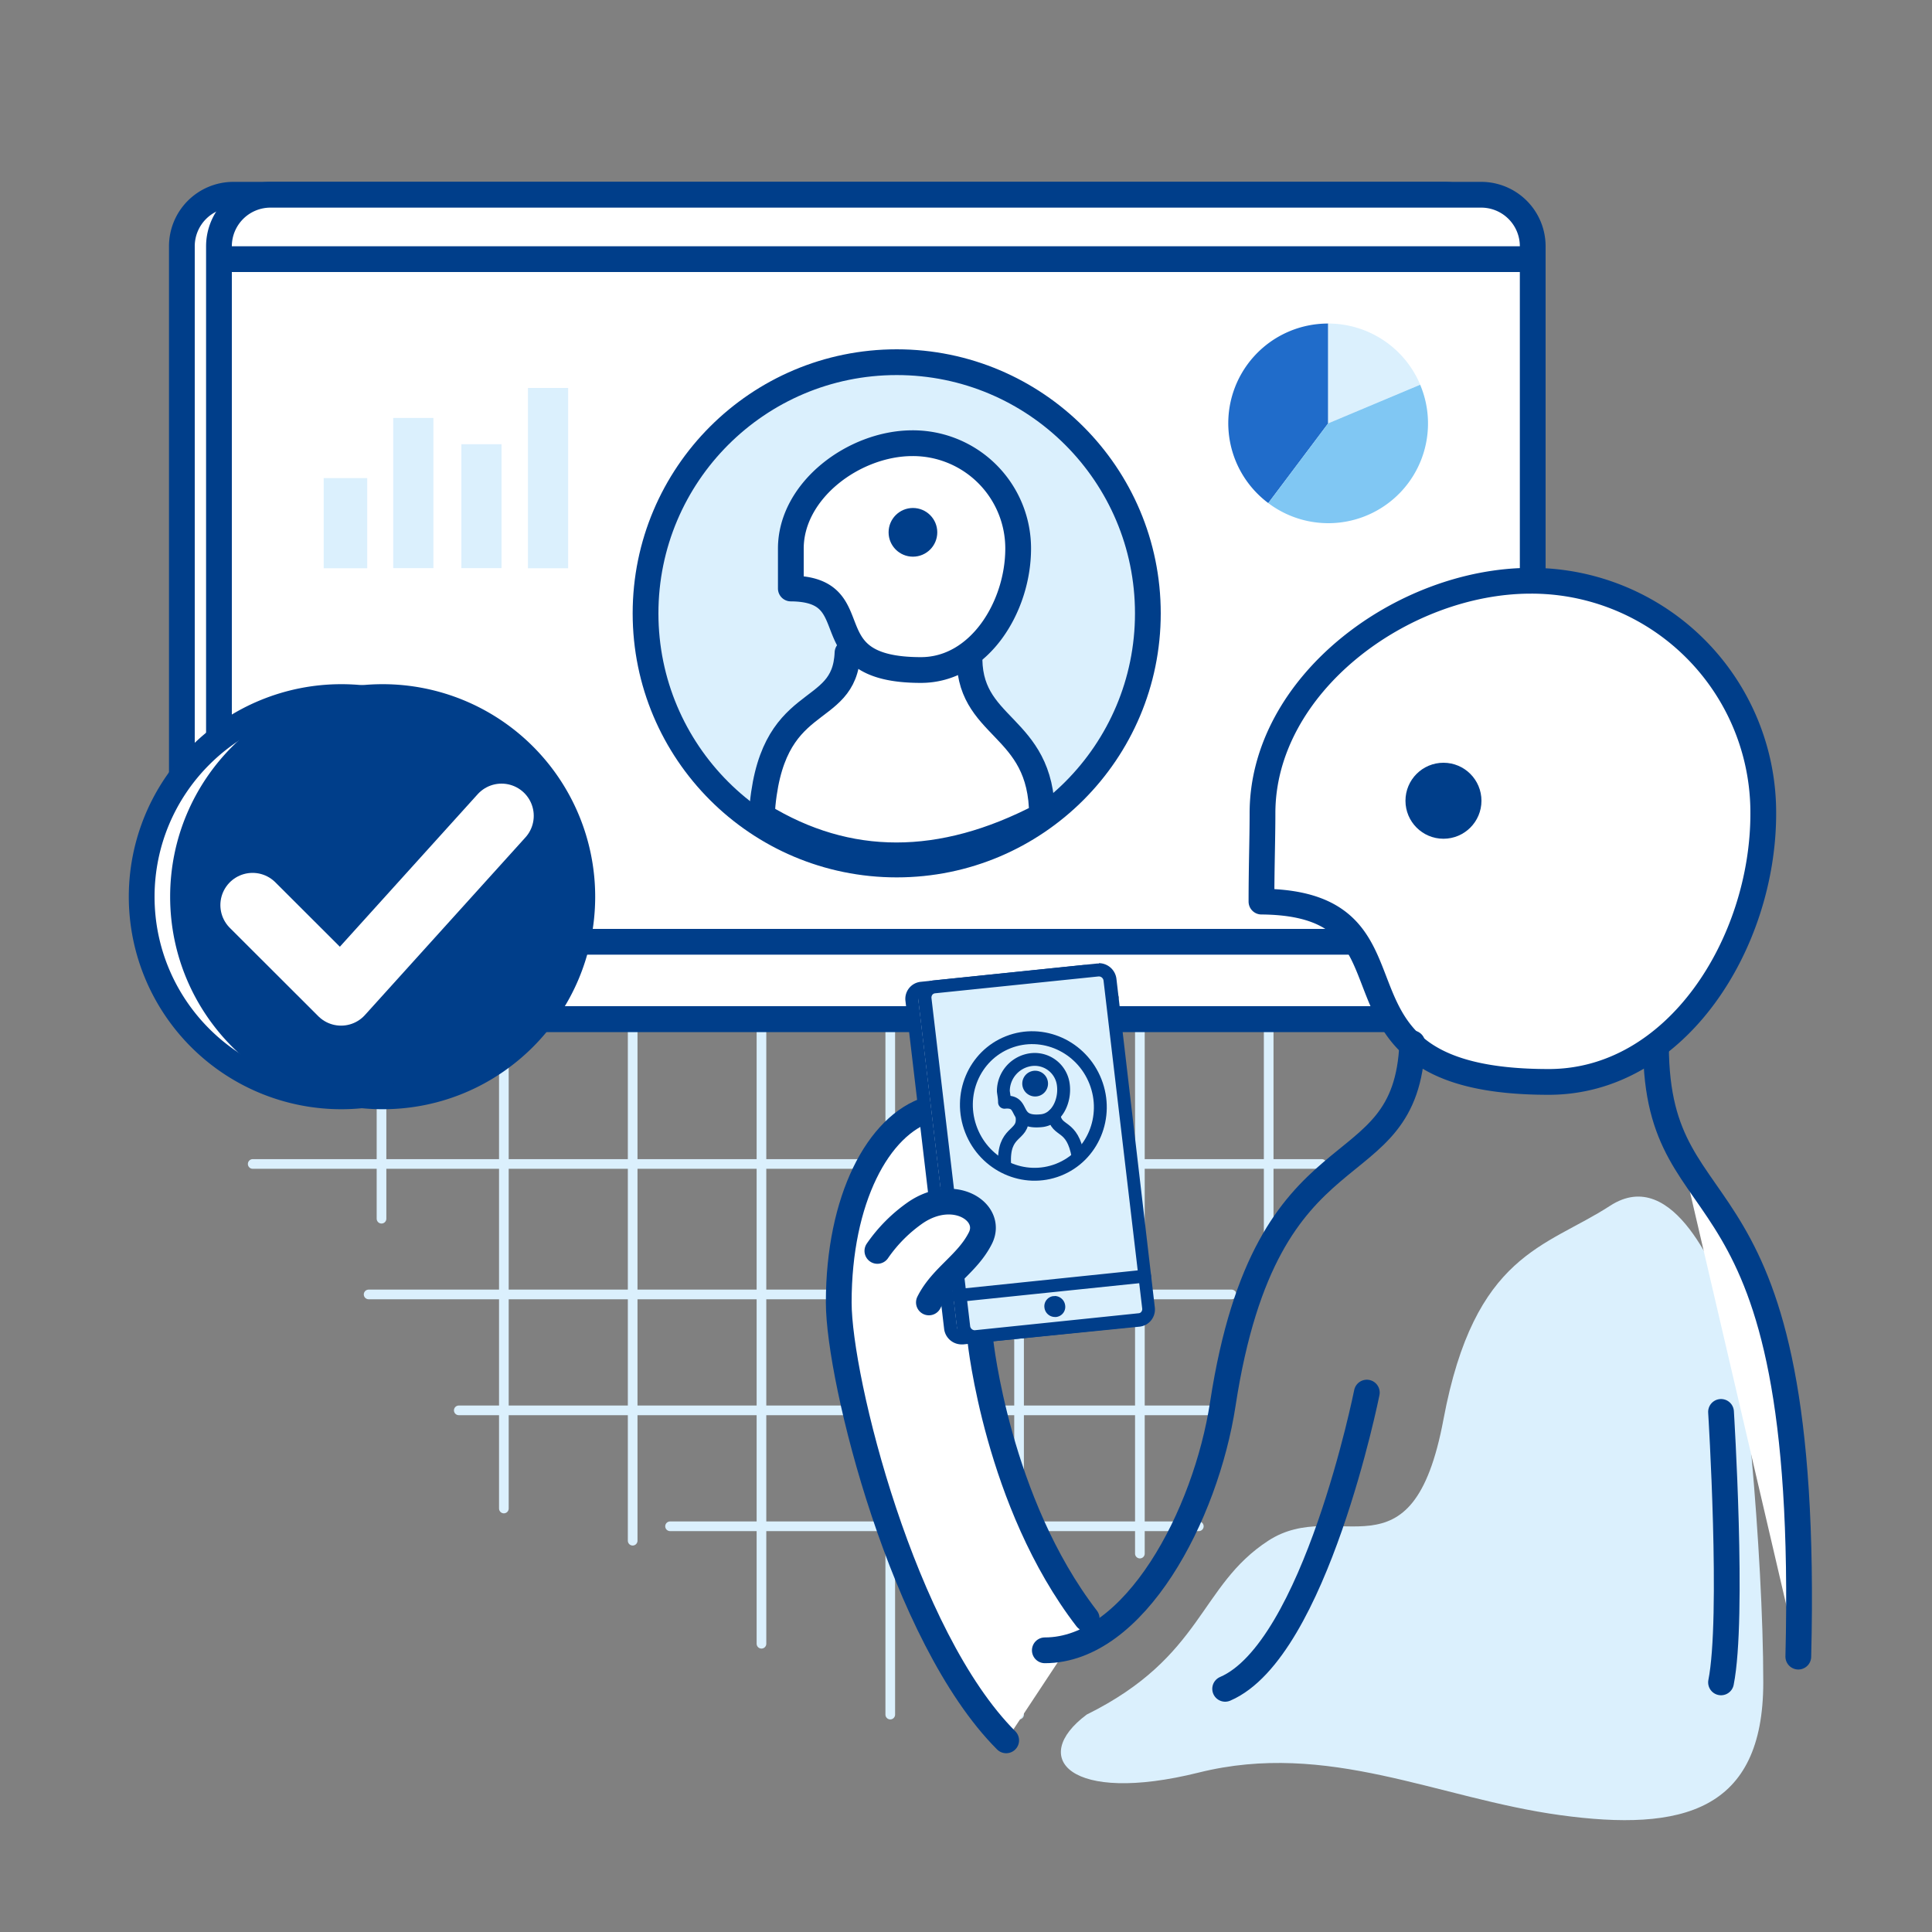 <svg xmlns="http://www.w3.org/2000/svg" width="150" height="150" viewBox="0 0 150 150">
    <rect x="0" y="0" width="150" height="150" fill="#808080" stroke="none"/>
    <g fill="none" fill-rule="evenodd">
        <g stroke="#DBF0FD" stroke-linecap="round" stroke-linejoin="round" stroke-width=".75">
            <path d="M39.12 50.12v67M29.62 27.62v67M49.12 57.12v62.5M59.12 66.12v61.5M69.12 66.12v67M79.12 66.12v67M88.5 66.62v54M98.5 68v29.206M95.12 109.5h-59.5M95.62 100.5h-67M93.076 118.5H52.023M102.62 90.37h-83M86.62 78.99h-67M86.62 67.62h-67"/>
        </g>
        <g transform="translate(10 14)">
            <rect width="102" height="64" x="4.12" y="1.12" fill="#FFF" fill-rule="nonzero" rx="4"/>
            <path fill="#003E8A" fill-rule="nonzero" d="M102.12 2.12a3 3 0 0 1 3 3v56a3 3 0 0 1-3 3h-94a3 3 0 0 1-3-3v-56a3 3 0 0 1 3-3h94zm0-2h-94a5 5 0 0 0-5 5v56a5 5 0 0 0 5 5h94a5 5 0 0 0 5-5v-56a5 5 0 0 0-5-5z"/>
            <rect width="102" height="64" x="7" y="1.12" fill="#FFF" fill-rule="nonzero" rx="4"/>
            <path fill="#003E8A" fill-rule="nonzero" d="M105 2.12a3 3 0 0 1 3 3v56a3 3 0 0 1-3 3H11a3 3 0 0 1-3-3v-56a3 3 0 0 1 3-3h94zm0-2H11a5 5 0 0 0-5 5v56a5 5 0 0 0 5 5h94a5 5 0 0 0 5-5v-56a5 5 0 0 0-5-5z"/>
            <path stroke="#003E8A" stroke-linecap="round" stroke-linejoin="round" stroke-width="2" d="M7.12 59.12h101"/>
            <path fill="#DBF0FD" fill-rule="nonzero" d="M18.51 23.12v7h-3.38v-7zM23.65 18.45v11.66h-3.12V18.45zM34.11 16.12v14h-3.12v-14zM28.94 20.49v9.62h-3.12v-9.62z"/>
            <circle cx="16.52" cy="55.62" r="15.5" fill="#FFF" fill-rule="nonzero"/>
            <path fill="#003E8A" fill-rule="nonzero" d="M16.52 41.12c8.006.011 14.487 6.508 14.48 14.513-.007 8.006-6.501 14.49-14.507 14.487C8.488 70.116 2 63.626 2 55.62c.006-8.006 6.494-14.494 14.5-14.5h.02zm-.02-2A16.5 16.5 0 1 0 33 55.62c0-9.113-7.387-16.5-16.5-16.5z"/>
            <circle cx="19.71" cy="55.62" r="15.5" fill="#003E8A" fill-rule="nonzero"/>
            <path fill="#003E8A" fill-rule="nonzero" d="M19.71 41.12c8.008 0 14.5 6.492 14.5 14.5s-6.492 14.5-14.5 14.5-14.5-6.492-14.5-14.5c.006-8.006 6.494-14.494 14.5-14.5zm0-2c-9.113 0-16.5 7.387-16.5 16.5s7.387 16.5 16.5 16.5 16.5-7.387 16.5-16.5a16.5 16.5 0 0 0-16.5-16.5z"/>
            <path stroke="#FFF" stroke-linecap="round" stroke-linejoin="round" stroke-width="5" d="M9.61 56.27l6.87 6.86 12.46-13.79"/>
            <path stroke="#003E8A" stroke-linecap="round" stroke-linejoin="round" stroke-width="2" d="M7.12 6.12h101"/>
            <circle cx="59.62" cy="33.62" r="19.5" fill="#DBF0FD" stroke="#003E8A" stroke-linecap="round" stroke-linejoin="round" stroke-width="2"/>
            <path fill="#FFF" stroke="#003E8A" stroke-linecap="round" stroke-linejoin="round" stroke-width="2" d="M49.14 49.34c.59-9.87 6.45-7.35 6.66-12.66 6.507-4.024 9.667-4.024 9.48 0-.28 6.035 5.62 5.407 5.62 12.66-7.818 4.093-15.071 4.093-21.76 0z"/>
            <path fill="#FFF" stroke="#003E8A" stroke-linecap="round" stroke-linejoin="round" stroke-width="2" d="M69.05 28.59c0 4.51-3 9.43-7.55 9.43-8.8 0-3.77-6.29-10.1-6.33v-3.1c0-4.52 4.92-8.18 9.44-8.18a8.17 8.17 0 0 1 8.21 8.18z"/>
            <circle cx="60.88" cy="27.33" r="1.89" fill="#003E8A" fill-rule="nonzero"/>
            <path stroke="#000" stroke-linecap="round" stroke-linejoin="round" d="M61.78 64.94l14.56-1.5"/>
            <path fill="#206CCA" fill-rule="nonzero" d="M93.12 11.12a7.74 7.74 0 0 0-4.65 13.94l4.65-6.19v-7.75z"/>
            <path fill="#DBF0FD" fill-rule="nonzero" d="M100.26 15.86a7.74 7.74 0 0 0-7.14-4.74v7.75l7.14-3.01z"/>
            <path fill="#80C7F3" fill-rule="nonzero" d="M100.87 18.87a7.71 7.71 0 0 0-.61-3l-7.14 3-4.65 6.19a7.74 7.74 0 0 0 12.4-6.19z"/>
        </g>
        <g transform="translate(65.12 45.09)">
            <path fill="#DBF0FD" d="M71.78 85.53c0-10-1.558-26.83-2.558-29.185-1-2.355-4.342-11.065-9.342-7.815-5 3.25-10.51 3.661-12.93 16.584s-8.206 5.909-13.6 9.416c-5.394 3.507-5.01 9-14.1 13.5-4.502 3.36-1.337 7 8.706 4.5C38 90.03 46.5 94.527 56 95.835c9.5 1.307 15.78-.305 15.78-10.305z" style="mix-blend-mode:multiply"/>
            <path fill="#FFF" stroke="#003E8A" stroke-linecap="round" stroke-linejoin="round" stroke-width="2" d="M19.25 80.57c-6.93-9-8.25-21.54-8.25-21.54-.31-5.6 5.44-8 5-12-1-9-6.42-6.81-9-6-3.94 1.22-7 7-7 15 0 6 5 26 13 34"/>
            <path fill="#FFF" fill-rule="nonzero" d="M9.5 58.79a.87.87 0 0 1-.85-.78l-3-25.44a.87.87 0 0 1 .23-.66.8.8 0 0 1 .54-.3l12.72-1.31a.89.89 0 0 1 .92.78l3 25.43a.83.83 0 0 1-.72.94l-12.7 1.31-.14.03z"/>
            <path fill="#003E8A" fill-rule="nonzero" d="M19.18 30.83a.38.38 0 0 1 .36.34l3 25.43a.31.31 0 0 1-.07.27.29.29 0 0 1-.2.11L9.53 58.29a.37.37 0 0 1-.35-.34l-3-25.43a.35.35 0 0 1 .07-.27.28.28 0 0 1 .2-.11l12.71-1.31h.02zm-.02-1h-.13L6.34 31.14a1.33 1.33 0 0 0-1.16 1.49l3 25.44a1.37 1.37 0 0 0 1.34 1.22h.14l12.7-1.31a1.32 1.32 0 0 0 1.17-1.49l-3-25.43a1.37 1.37 0 0 0-1.35-1.22l-.02-.01z"/>
            <path fill="#DBF0FD" fill-rule="nonzero" d="M10.53 58.69a.89.89 0 0 1-.85-.79l-3-25.43a.85.85 0 0 1 .18-.64.84.84 0 0 1 .54-.3l12.72-1.31a.88.88 0 0 1 .92.78l3 25.44a.83.83 0 0 1-.18.63.78.78 0 0 1-.54.3l-12.71 1.31-.08.01z"/>
            <path fill="#003E8A" fill-rule="nonzero" d="M20.21 30.72a.37.37 0 0 1 .35.34l3 25.44a.34.34 0 0 1-.07.26.28.28 0 0 1-.2.11l-12.74 1.32a.37.37 0 0 1-.35-.34l-3-25.44a.38.38 0 0 1 .07-.27.32.32 0 0 1 .2-.11l12.71-1.31h.03zm-.03-1h-.14l-12.7 1.31a1.33 1.33 0 0 0-1.17 1.49l3 25.43a1.39 1.39 0 0 0 1.35 1.23h.14l12.71-1.27a1.34 1.34 0 0 0 1.17-1.49l-2.98-25.51a1.38 1.38 0 0 0-1.35-1.22l-.03.03z"/>
            <path fill="#FFF" fill-rule="nonzero" d="M16.78 56.67a.31.31 0 0 1-.31-.29.31.31 0 0 1 .06-.23.32.32 0 0 1 .19-.11.33.33 0 0 1 .34.3.31.31 0 0 1-.06.23.31.31 0 0 1-.19.1h-.03z"/>
            <path fill="#003E8A" fill-rule="nonzero" d="M16.75 55.54h-.08a.79.79 0 0 0-.7.89.82.82 0 0 0 .81.73h.1a.79.79 0 0 0 .7-.89.83.83 0 0 0-.81-.74l-.02.01z"/>
            <path stroke="#003E8A" stroke-linecap="round" stroke-linejoin="round" d="M9.19 55.5l14.56-1.51"/>
            <ellipse cx="15.11" cy="40.778" stroke="#003E8A" stroke-linecap="round" stroke-linejoin="round" rx="5.18" ry="5.32" transform="rotate(-21.46 15.11 40.778)"/>
            <path stroke="#003E8A" stroke-linecap="round" stroke-linejoin="round" d="M17.44 39.16c.15 1.23-.5 2.64-1.7 2.76-2.33.24-1.19-1.6-2.87-1.43 0-.33-.06-.6-.09-.85a2.47 2.47 0 0 1 2.24-2.47 2.24 2.24 0 0 1 2.42 1.99z"/>
            <ellipse cx="15.248" cy="39.041" fill="#003E8A" fill-rule="nonzero" rx="1" ry="1" transform="rotate(-21.46 15.248 39.04)"/>
            <path stroke="#003E8A" stroke-linecap="round" stroke-linejoin="round" d="M18.59 44.73c-.47-2.65-1.66-1.82-1.89-3.25M12.88 45.32c-.16-2.68 1.47-2.16 1.36-3.61"/>
            <path fill="#FFF" stroke="#003E8A" stroke-linecap="round" stroke-linejoin="round" stroke-width="2" d="M71.78 18.08c0 10-6.69 20.83-16.66 20.83-19.44 0-8.33-13.89-22.3-14 0-2.7.08-4.83.08-6.86C32.9 8.05 43.76 0 53.73 0a18 18 0 0 1 18.05 18.08z"/>
            <circle cx="46.95" cy="17.08" r="2.95" fill="#003E8A" fill-rule="nonzero"/>
            <path fill="#FFF" stroke="#003E8A" stroke-linecap="round" stroke-linejoin="round" stroke-width="2" d="M74.5 83.53c1-40-11-32-11.05-47.4"/>
            <path stroke="#003E8A" stroke-linecap="round" stroke-linejoin="round" stroke-width="2" d="M44.53 35.91c-.48 11.74-11.27 5.55-14.71 28C28.5 72.54 23 83.04 16 83.04"/>
            <path fill="#FFF" stroke="#003E8A" stroke-linecap="round" stroke-linejoin="round" stroke-width="2" d="M7 56.03c1-2 3-3 4-5s-2-4-5-2a11.74 11.74 0 0 0-3 3"/>
            <path stroke="#003E8A" stroke-linecap="round" stroke-linejoin="round" stroke-width="2" d="M41 63.03s-4 20-11 23"/>
            <path fill="#FFF" stroke="#003E8A" stroke-linecap="round" stroke-linejoin="round" stroke-width="2" d="M68.5 64.53s1 16 0 21"/>
        </g>
    </g>
</svg>
